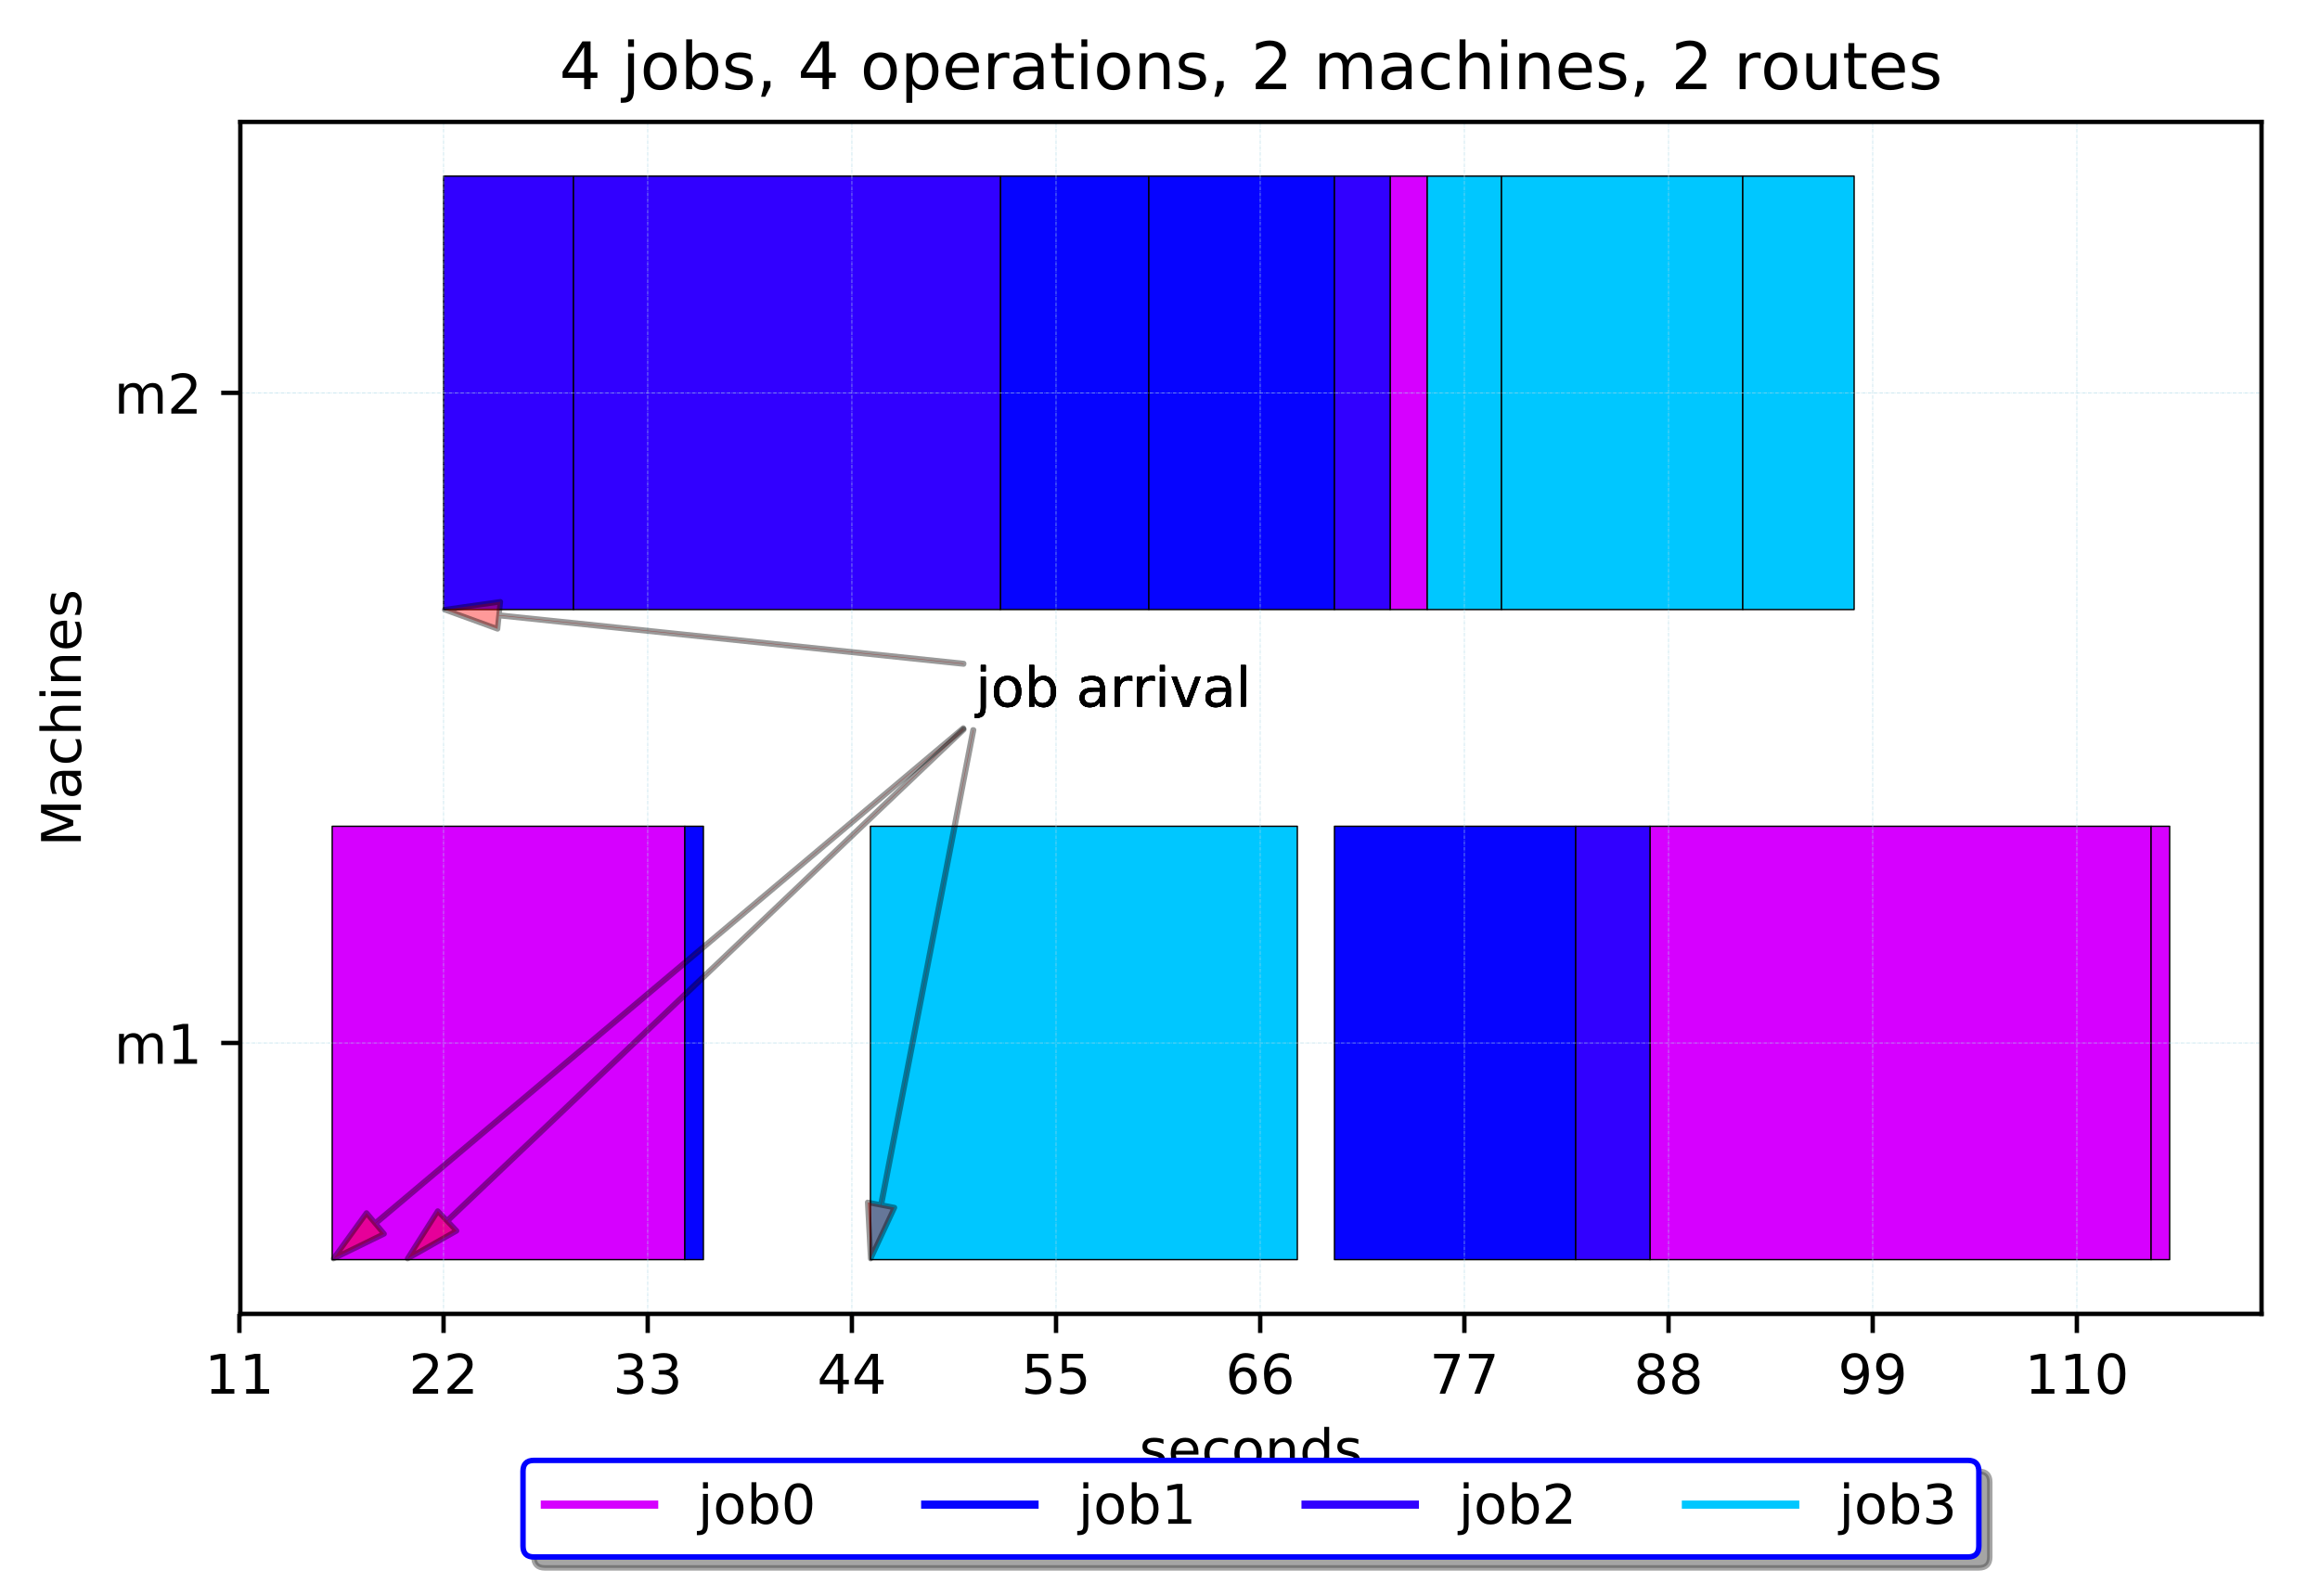 <?xml version="1.0" encoding="utf-8" standalone="no"?>
<!DOCTYPE svg PUBLIC "-//W3C//DTD SVG 1.1//EN"
  "http://www.w3.org/Graphics/SVG/1.1/DTD/svg11.dtd">
<!-- Created with matplotlib (https://matplotlib.org/) -->
<svg height="292.168pt" version="1.1" viewBox="0 0 424.581 292.168" width="424.581pt" xmlns="http://www.w3.org/2000/svg" xmlns:xlink="http://www.w3.org/1999/xlink">
 <defs>
  <style type="text/css">
*{stroke-linecap:butt;stroke-linejoin:round;}
  </style>
 </defs>
 <g id="figure_1">
  <g id="patch_1">
   <path d="M -0 292.168 
L 424.581 292.168 
L 424.581 0 
L -0 0 
z
" style="fill:#ffffff;"/>
  </g>
  <g id="axes_1">
   <g id="patch_2">
    <path d="M 43.981 240.474 
L 413.881 240.474 
L 413.881 22.318 
L 43.981 22.318 
z
" style="fill:#ffffff;"/>
   </g>
   <g id="BrokenBarHCollection_1">
    <path clip-path="url(#pa56147e0b0)" d="M 60.795 230.558 
L 60.795 151.228 
L 125.332 151.228 
L 125.332 230.558 
L 60.795 230.558 
z
" style="fill:#d600ff;stroke:#000000;stroke-width:0.25;"/>
    <path clip-path="url(#pa56147e0b0)" d="M 301.96 230.558 
L 301.96 151.228 
L 393.671 151.228 
L 393.671 230.558 
L 301.96 230.558 
z
" style="fill:#d600ff;stroke:#000000;stroke-width:0.25;"/>
    <path clip-path="url(#pa56147e0b0)" d="M 393.671 230.558 
L 393.671 151.228 
L 397.068 151.228 
L 397.068 230.558 
L 393.671 230.558 
z
" style="fill:#d600ff;stroke:#000000;stroke-width:0.25;"/>
    <path clip-path="url(#pa56147e0b0)" d="M 125.332 230.558 
L 125.332 151.228 
L 128.729 151.228 
L 128.729 230.558 
L 125.332 230.558 
z
" style="fill:#0604ff;stroke:#000000;stroke-width:0.25;"/>
    <path clip-path="url(#pa56147e0b0)" d="M 244.216 230.558 
L 244.216 151.228 
L 288.373 151.228 
L 288.373 230.558 
L 244.216 230.558 
z
" style="fill:#0604ff;stroke:#000000;stroke-width:0.25;"/>
    <path clip-path="url(#pa56147e0b0)" d="M 288.373 230.558 
L 288.373 151.228 
L 301.96 151.228 
L 301.96 230.558 
L 288.373 230.558 
z
" style="fill:#3100ff;stroke:#000000;stroke-width:0.25;"/>
    <path clip-path="url(#pa56147e0b0)" d="M 159.299 230.558 
L 159.299 151.228 
L 237.423 151.228 
L 237.423 230.558 
L 159.299 230.558 
z
" style="fill:#00c7ff;stroke:#000000;stroke-width:0.25;"/>
   </g>
   <g id="BrokenBarHCollection_2">
    <path clip-path="url(#pa56147e0b0)" d="M 254.406 111.564 
L 254.406 32.234 
L 261.2 32.234 
L 261.2 111.564 
L 254.406 111.564 
z
" style="fill:#d600ff;stroke:#000000;stroke-width:0.25;"/>
    <path clip-path="url(#pa56147e0b0)" d="M 183.076 111.564 
L 183.076 32.234 
L 210.249 32.234 
L 210.249 111.564 
L 183.076 111.564 
z
" style="fill:#0604ff;stroke:#000000;stroke-width:0.25;"/>
    <path clip-path="url(#pa56147e0b0)" d="M 210.249 111.564 
L 210.249 32.234 
L 244.216 32.234 
L 244.216 111.564 
L 210.249 111.564 
z
" style="fill:#0604ff;stroke:#000000;stroke-width:0.25;"/>
    <path clip-path="url(#pa56147e0b0)" d="M 81.175 111.564 
L 81.175 32.234 
L 104.952 32.234 
L 104.952 111.564 
L 81.175 111.564 
z
" style="fill:#3100ff;stroke:#000000;stroke-width:0.25;"/>
    <path clip-path="url(#pa56147e0b0)" d="M 104.952 111.564 
L 104.952 32.234 
L 183.076 32.234 
L 183.076 111.564 
L 104.952 111.564 
z
" style="fill:#3100ff;stroke:#000000;stroke-width:0.25;"/>
    <path clip-path="url(#pa56147e0b0)" d="M 244.216 111.564 
L 244.216 32.234 
L 254.406 32.234 
L 254.406 111.564 
L 244.216 111.564 
z
" style="fill:#3100ff;stroke:#000000;stroke-width:0.25;"/>
    <path clip-path="url(#pa56147e0b0)" d="M 261.2 111.564 
L 261.2 32.234 
L 274.787 32.234 
L 274.787 111.564 
L 261.2 111.564 
z
" style="fill:#00c7ff;stroke:#000000;stroke-width:0.25;"/>
    <path clip-path="url(#pa56147e0b0)" d="M 274.787 111.564 
L 274.787 32.234 
L 318.944 32.234 
L 318.944 111.564 
L 274.787 111.564 
z
" style="fill:#00c7ff;stroke:#000000;stroke-width:0.25;"/>
    <path clip-path="url(#pa56147e0b0)" d="M 318.944 111.564 
L 318.944 32.234 
L 339.324 32.234 
L 339.324 111.564 
L 318.944 111.564 
z
" style="fill:#00c7ff;stroke:#000000;stroke-width:0.25;"/>
   </g>
   <g id="matplotlib.axis_1">
    <g id="xtick_1">
     <g id="line2d_1">
      <path clip-path="url(#pa56147e0b0)" d="M 43.811 240.474 
L 43.811 22.318 
" style="fill:none;stroke:#add8e6;stroke-dasharray:0.64,0.16,0.1,0.16;stroke-dashoffset:0;stroke-width:0.1;"/>
     </g>
     <g id="line2d_2">
      <defs>
       <path d="M 0 0 
L 0 3.5 
" id="m30f158432a" style="stroke:#000000;stroke-width:0.8;"/>
      </defs>
      <g>
       <use style="stroke:#000000;stroke-width:0.8;" x="43.811" xlink:href="#m30f158432a" y="240.474"/>
      </g>
     </g>
     <g id="text_1">
      <!-- 11 -->
      <defs>
       <path d="M 12.406 8.297 
L 28.516 8.297 
L 28.516 63.922 
L 10.984 60.406 
L 10.984 69.391 
L 28.422 72.906 
L 38.281 72.906 
L 38.281 8.297 
L 54.391 8.297 
L 54.391 0 
L 12.406 0 
z
" id="DejaVuSans-49"/>
      </defs>
      <g transform="translate(37.449 255.073)scale(0.1 -0.1)">
       <use xlink:href="#DejaVuSans-49"/>
       <use x="63.623" xlink:href="#DejaVuSans-49"/>
      </g>
     </g>
    </g>
    <g id="xtick_2">
     <g id="line2d_3">
      <path clip-path="url(#pa56147e0b0)" d="M 81.175 240.474 
L 81.175 22.318 
" style="fill:none;stroke:#add8e6;stroke-dasharray:0.64,0.16,0.1,0.16;stroke-dashoffset:0;stroke-width:0.1;"/>
     </g>
     <g id="line2d_4">
      <g>
       <use style="stroke:#000000;stroke-width:0.8;" x="81.175" xlink:href="#m30f158432a" y="240.474"/>
      </g>
     </g>
     <g id="text_2">
      <!-- 22 -->
      <defs>
       <path d="M 19.188 8.297 
L 53.609 8.297 
L 53.609 0 
L 7.328 0 
L 7.328 8.297 
Q 12.938 14.109 22.625 23.891 
Q 32.328 33.688 34.812 36.531 
Q 39.547 41.844 41.422 45.531 
Q 43.312 49.219 43.312 52.781 
Q 43.312 58.594 39.234 62.25 
Q 35.156 65.922 28.609 65.922 
Q 23.969 65.922 18.812 64.312 
Q 13.672 62.703 7.812 59.422 
L 7.812 69.391 
Q 13.766 71.781 18.938 73 
Q 24.125 74.219 28.422 74.219 
Q 39.75 74.219 46.484 68.547 
Q 53.219 62.891 53.219 53.422 
Q 53.219 48.922 51.531 44.891 
Q 49.859 40.875 45.406 35.406 
Q 44.188 33.984 37.641 27.219 
Q 31.109 20.453 19.188 8.297 
z
" id="DejaVuSans-50"/>
      </defs>
      <g transform="translate(74.813 255.073)scale(0.1 -0.1)">
       <use xlink:href="#DejaVuSans-50"/>
       <use x="63.623" xlink:href="#DejaVuSans-50"/>
      </g>
     </g>
    </g>
    <g id="xtick_3">
     <g id="line2d_5">
      <path clip-path="url(#pa56147e0b0)" d="M 118.539 240.474 
L 118.539 22.318 
" style="fill:none;stroke:#add8e6;stroke-dasharray:0.64,0.16,0.1,0.16;stroke-dashoffset:0;stroke-width:0.1;"/>
     </g>
     <g id="line2d_6">
      <g>
       <use style="stroke:#000000;stroke-width:0.8;" x="118.539" xlink:href="#m30f158432a" y="240.474"/>
      </g>
     </g>
     <g id="text_3">
      <!-- 33 -->
      <defs>
       <path d="M 40.578 39.312 
Q 47.656 37.797 51.625 33 
Q 55.609 28.219 55.609 21.188 
Q 55.609 10.406 48.188 4.484 
Q 40.766 -1.422 27.094 -1.422 
Q 22.516 -1.422 17.656 -0.516 
Q 12.797 0.391 7.625 2.203 
L 7.625 11.719 
Q 11.719 9.328 16.594 8.109 
Q 21.484 6.891 26.812 6.891 
Q 36.078 6.891 40.938 10.547 
Q 45.797 14.203 45.797 21.188 
Q 45.797 27.641 41.281 31.266 
Q 36.766 34.906 28.719 34.906 
L 20.219 34.906 
L 20.219 43.016 
L 29.109 43.016 
Q 36.375 43.016 40.234 45.922 
Q 44.094 48.828 44.094 54.297 
Q 44.094 59.906 40.109 62.906 
Q 36.141 65.922 28.719 65.922 
Q 24.656 65.922 20.016 65.031 
Q 15.375 64.156 9.812 62.312 
L 9.812 71.094 
Q 15.438 72.656 20.344 73.438 
Q 25.25 74.219 29.594 74.219 
Q 40.828 74.219 47.359 69.109 
Q 53.906 64.016 53.906 55.328 
Q 53.906 49.266 50.438 45.094 
Q 46.969 40.922 40.578 39.312 
z
" id="DejaVuSans-51"/>
      </defs>
      <g transform="translate(112.176 255.073)scale(0.1 -0.1)">
       <use xlink:href="#DejaVuSans-51"/>
       <use x="63.623" xlink:href="#DejaVuSans-51"/>
      </g>
     </g>
    </g>
    <g id="xtick_4">
     <g id="line2d_7">
      <path clip-path="url(#pa56147e0b0)" d="M 155.902 240.474 
L 155.902 22.318 
" style="fill:none;stroke:#add8e6;stroke-dasharray:0.64,0.16,0.1,0.16;stroke-dashoffset:0;stroke-width:0.1;"/>
     </g>
     <g id="line2d_8">
      <g>
       <use style="stroke:#000000;stroke-width:0.8;" x="155.902" xlink:href="#m30f158432a" y="240.474"/>
      </g>
     </g>
     <g id="text_4">
      <!-- 44 -->
      <defs>
       <path d="M 37.797 64.312 
L 12.891 25.391 
L 37.797 25.391 
z
M 35.203 72.906 
L 47.609 72.906 
L 47.609 25.391 
L 58.016 25.391 
L 58.016 17.188 
L 47.609 17.188 
L 47.609 0 
L 37.797 0 
L 37.797 17.188 
L 4.891 17.188 
L 4.891 26.703 
z
" id="DejaVuSans-52"/>
      </defs>
      <g transform="translate(149.54 255.073)scale(0.1 -0.1)">
       <use xlink:href="#DejaVuSans-52"/>
       <use x="63.623" xlink:href="#DejaVuSans-52"/>
      </g>
     </g>
    </g>
    <g id="xtick_5">
     <g id="line2d_9">
      <path clip-path="url(#pa56147e0b0)" d="M 193.266 240.474 
L 193.266 22.318 
" style="fill:none;stroke:#add8e6;stroke-dasharray:0.64,0.16,0.1,0.16;stroke-dashoffset:0;stroke-width:0.1;"/>
     </g>
     <g id="line2d_10">
      <g>
       <use style="stroke:#000000;stroke-width:0.8;" x="193.266" xlink:href="#m30f158432a" y="240.474"/>
      </g>
     </g>
     <g id="text_5">
      <!-- 55 -->
      <defs>
       <path d="M 10.797 72.906 
L 49.516 72.906 
L 49.516 64.594 
L 19.828 64.594 
L 19.828 46.734 
Q 21.969 47.469 24.109 47.828 
Q 26.266 48.188 28.422 48.188 
Q 40.625 48.188 47.75 41.5 
Q 54.891 34.812 54.891 23.391 
Q 54.891 11.625 47.562 5.094 
Q 40.234 -1.422 26.906 -1.422 
Q 22.312 -1.422 17.547 -0.641 
Q 12.797 0.141 7.719 1.703 
L 7.719 11.625 
Q 12.109 9.234 16.797 8.062 
Q 21.484 6.891 26.703 6.891 
Q 35.156 6.891 40.078 11.328 
Q 45.016 15.766 45.016 23.391 
Q 45.016 31 40.078 35.438 
Q 35.156 39.891 26.703 39.891 
Q 22.75 39.891 18.812 39.016 
Q 14.891 38.141 10.797 36.281 
z
" id="DejaVuSans-53"/>
      </defs>
      <g transform="translate(186.903 255.073)scale(0.1 -0.1)">
       <use xlink:href="#DejaVuSans-53"/>
       <use x="63.623" xlink:href="#DejaVuSans-53"/>
      </g>
     </g>
    </g>
    <g id="xtick_6">
     <g id="line2d_11">
      <path clip-path="url(#pa56147e0b0)" d="M 230.63 240.474 
L 230.63 22.318 
" style="fill:none;stroke:#add8e6;stroke-dasharray:0.64,0.16,0.1,0.16;stroke-dashoffset:0;stroke-width:0.1;"/>
     </g>
     <g id="line2d_12">
      <g>
       <use style="stroke:#000000;stroke-width:0.8;" x="230.63" xlink:href="#m30f158432a" y="240.474"/>
      </g>
     </g>
     <g id="text_6">
      <!-- 66 -->
      <defs>
       <path d="M 33.016 40.375 
Q 26.375 40.375 22.484 35.828 
Q 18.609 31.297 18.609 23.391 
Q 18.609 15.531 22.484 10.953 
Q 26.375 6.391 33.016 6.391 
Q 39.656 6.391 43.531 10.953 
Q 47.406 15.531 47.406 23.391 
Q 47.406 31.297 43.531 35.828 
Q 39.656 40.375 33.016 40.375 
z
M 52.594 71.297 
L 52.594 62.312 
Q 48.875 64.062 45.094 64.984 
Q 41.312 65.922 37.594 65.922 
Q 27.828 65.922 22.672 59.328 
Q 17.531 52.734 16.797 39.406 
Q 19.672 43.656 24.016 45.922 
Q 28.375 48.188 33.594 48.188 
Q 44.578 48.188 50.953 41.516 
Q 57.328 34.859 57.328 23.391 
Q 57.328 12.156 50.688 5.359 
Q 44.047 -1.422 33.016 -1.422 
Q 20.359 -1.422 13.672 8.266 
Q 6.984 17.969 6.984 36.375 
Q 6.984 53.656 15.188 63.938 
Q 23.391 74.219 37.203 74.219 
Q 40.922 74.219 44.703 73.484 
Q 48.484 72.75 52.594 71.297 
z
" id="DejaVuSans-54"/>
      </defs>
      <g transform="translate(224.267 255.073)scale(0.1 -0.1)">
       <use xlink:href="#DejaVuSans-54"/>
       <use x="63.623" xlink:href="#DejaVuSans-54"/>
      </g>
     </g>
    </g>
    <g id="xtick_7">
     <g id="line2d_13">
      <path clip-path="url(#pa56147e0b0)" d="M 267.993 240.474 
L 267.993 22.318 
" style="fill:none;stroke:#add8e6;stroke-dasharray:0.64,0.16,0.1,0.16;stroke-dashoffset:0;stroke-width:0.1;"/>
     </g>
     <g id="line2d_14">
      <g>
       <use style="stroke:#000000;stroke-width:0.8;" x="267.993" xlink:href="#m30f158432a" y="240.474"/>
      </g>
     </g>
     <g id="text_7">
      <!-- 77 -->
      <defs>
       <path d="M 8.203 72.906 
L 55.078 72.906 
L 55.078 68.703 
L 28.609 0 
L 18.312 0 
L 43.219 64.594 
L 8.203 64.594 
z
" id="DejaVuSans-55"/>
      </defs>
      <g transform="translate(261.631 255.073)scale(0.1 -0.1)">
       <use xlink:href="#DejaVuSans-55"/>
       <use x="63.623" xlink:href="#DejaVuSans-55"/>
      </g>
     </g>
    </g>
    <g id="xtick_8">
     <g id="line2d_15">
      <path clip-path="url(#pa56147e0b0)" d="M 305.357 240.474 
L 305.357 22.318 
" style="fill:none;stroke:#add8e6;stroke-dasharray:0.64,0.16,0.1,0.16;stroke-dashoffset:0;stroke-width:0.1;"/>
     </g>
     <g id="line2d_16">
      <g>
       <use style="stroke:#000000;stroke-width:0.8;" x="305.357" xlink:href="#m30f158432a" y="240.474"/>
      </g>
     </g>
     <g id="text_8">
      <!-- 88 -->
      <defs>
       <path d="M 31.781 34.625 
Q 24.75 34.625 20.719 30.859 
Q 16.703 27.094 16.703 20.516 
Q 16.703 13.922 20.719 10.156 
Q 24.75 6.391 31.781 6.391 
Q 38.812 6.391 42.859 10.172 
Q 46.922 13.969 46.922 20.516 
Q 46.922 27.094 42.891 30.859 
Q 38.875 34.625 31.781 34.625 
z
M 21.922 38.812 
Q 15.578 40.375 12.031 44.719 
Q 8.5 49.078 8.5 55.328 
Q 8.5 64.062 14.719 69.141 
Q 20.953 74.219 31.781 74.219 
Q 42.672 74.219 48.875 69.141 
Q 55.078 64.062 55.078 55.328 
Q 55.078 49.078 51.531 44.719 
Q 48 40.375 41.703 38.812 
Q 48.828 37.156 52.797 32.312 
Q 56.781 27.484 56.781 20.516 
Q 56.781 9.906 50.312 4.234 
Q 43.844 -1.422 31.781 -1.422 
Q 19.734 -1.422 13.25 4.234 
Q 6.781 9.906 6.781 20.516 
Q 6.781 27.484 10.781 32.312 
Q 14.797 37.156 21.922 38.812 
z
M 18.312 54.391 
Q 18.312 48.734 21.844 45.562 
Q 25.391 42.391 31.781 42.391 
Q 38.141 42.391 41.719 45.562 
Q 45.312 48.734 45.312 54.391 
Q 45.312 60.062 41.719 63.234 
Q 38.141 66.406 31.781 66.406 
Q 25.391 66.406 21.844 63.234 
Q 18.312 60.062 18.312 54.391 
z
" id="DejaVuSans-56"/>
      </defs>
      <g transform="translate(298.994 255.073)scale(0.1 -0.1)">
       <use xlink:href="#DejaVuSans-56"/>
       <use x="63.623" xlink:href="#DejaVuSans-56"/>
      </g>
     </g>
    </g>
    <g id="xtick_9">
     <g id="line2d_17">
      <path clip-path="url(#pa56147e0b0)" d="M 342.721 240.474 
L 342.721 22.318 
" style="fill:none;stroke:#add8e6;stroke-dasharray:0.64,0.16,0.1,0.16;stroke-dashoffset:0;stroke-width:0.1;"/>
     </g>
     <g id="line2d_18">
      <g>
       <use style="stroke:#000000;stroke-width:0.8;" x="342.721" xlink:href="#m30f158432a" y="240.474"/>
      </g>
     </g>
     <g id="text_9">
      <!-- 99 -->
      <defs>
       <path d="M 10.984 1.516 
L 10.984 10.5 
Q 14.703 8.734 18.5 7.812 
Q 22.312 6.891 25.984 6.891 
Q 35.75 6.891 40.891 13.453 
Q 46.047 20.016 46.781 33.406 
Q 43.953 29.203 39.594 26.953 
Q 35.25 24.703 29.984 24.703 
Q 19.047 24.703 12.672 31.312 
Q 6.297 37.938 6.297 49.422 
Q 6.297 60.641 12.938 67.422 
Q 19.578 74.219 30.609 74.219 
Q 43.266 74.219 49.922 64.516 
Q 56.594 54.828 56.594 36.375 
Q 56.594 19.141 48.406 8.859 
Q 40.234 -1.422 26.422 -1.422 
Q 22.703 -1.422 18.891 -0.688 
Q 15.094 0.047 10.984 1.516 
z
M 30.609 32.422 
Q 37.25 32.422 41.125 36.953 
Q 45.016 41.5 45.016 49.422 
Q 45.016 57.281 41.125 61.844 
Q 37.25 66.406 30.609 66.406 
Q 23.969 66.406 20.094 61.844 
Q 16.219 57.281 16.219 49.422 
Q 16.219 41.5 20.094 36.953 
Q 23.969 32.422 30.609 32.422 
z
" id="DejaVuSans-57"/>
      </defs>
      <g transform="translate(336.358 255.073)scale(0.1 -0.1)">
       <use xlink:href="#DejaVuSans-57"/>
       <use x="63.623" xlink:href="#DejaVuSans-57"/>
      </g>
     </g>
    </g>
    <g id="xtick_10">
     <g id="line2d_19">
      <path clip-path="url(#pa56147e0b0)" d="M 380.084 240.474 
L 380.084 22.318 
" style="fill:none;stroke:#add8e6;stroke-dasharray:0.64,0.16,0.1,0.16;stroke-dashoffset:0;stroke-width:0.1;"/>
     </g>
     <g id="line2d_20">
      <g>
       <use style="stroke:#000000;stroke-width:0.8;" x="380.084" xlink:href="#m30f158432a" y="240.474"/>
      </g>
     </g>
     <g id="text_10">
      <!-- 110 -->
      <defs>
       <path d="M 31.781 66.406 
Q 24.172 66.406 20.328 58.906 
Q 16.5 51.422 16.5 36.375 
Q 16.5 21.391 20.328 13.891 
Q 24.172 6.391 31.781 6.391 
Q 39.453 6.391 43.281 13.891 
Q 47.125 21.391 47.125 36.375 
Q 47.125 51.422 43.281 58.906 
Q 39.453 66.406 31.781 66.406 
z
M 31.781 74.219 
Q 44.047 74.219 50.516 64.516 
Q 56.984 54.828 56.984 36.375 
Q 56.984 17.969 50.516 8.266 
Q 44.047 -1.422 31.781 -1.422 
Q 19.531 -1.422 13.062 8.266 
Q 6.594 17.969 6.594 36.375 
Q 6.594 54.828 13.062 64.516 
Q 19.531 74.219 31.781 74.219 
z
" id="DejaVuSans-48"/>
      </defs>
      <g transform="translate(370.54 255.073)scale(0.1 -0.1)">
       <use xlink:href="#DejaVuSans-49"/>
       <use x="63.623" xlink:href="#DejaVuSans-49"/>
       <use x="127.246" xlink:href="#DejaVuSans-48"/>
      </g>
     </g>
    </g>
    <g id="text_11">
     <!-- seconds -->
     <defs>
      <path d="M 44.281 53.078 
L 44.281 44.578 
Q 40.484 46.531 36.375 47.5 
Q 32.281 48.484 27.875 48.484 
Q 21.188 48.484 17.844 46.438 
Q 14.5 44.391 14.5 40.281 
Q 14.5 37.156 16.891 35.375 
Q 19.281 33.594 26.516 31.984 
L 29.594 31.297 
Q 39.156 29.25 43.188 25.516 
Q 47.219 21.781 47.219 15.094 
Q 47.219 7.469 41.188 3.016 
Q 35.156 -1.422 24.609 -1.422 
Q 20.219 -1.422 15.453 -0.562 
Q 10.688 0.297 5.422 2 
L 5.422 11.281 
Q 10.406 8.688 15.234 7.391 
Q 20.062 6.109 24.812 6.109 
Q 31.156 6.109 34.562 8.281 
Q 37.984 10.453 37.984 14.406 
Q 37.984 18.062 35.516 20.016 
Q 33.062 21.969 24.703 23.781 
L 21.578 24.516 
Q 13.234 26.266 9.516 29.906 
Q 5.812 33.547 5.812 39.891 
Q 5.812 47.609 11.281 51.797 
Q 16.75 56 26.812 56 
Q 31.781 56 36.172 55.266 
Q 40.578 54.547 44.281 53.078 
z
" id="DejaVuSans-115"/>
      <path d="M 56.203 29.594 
L 56.203 25.203 
L 14.891 25.203 
Q 15.484 15.922 20.484 11.062 
Q 25.484 6.203 34.422 6.203 
Q 39.594 6.203 44.453 7.469 
Q 49.312 8.734 54.109 11.281 
L 54.109 2.781 
Q 49.266 0.734 44.188 -0.344 
Q 39.109 -1.422 33.891 -1.422 
Q 20.797 -1.422 13.156 6.188 
Q 5.516 13.812 5.516 26.812 
Q 5.516 40.234 12.766 48.109 
Q 20.016 56 32.328 56 
Q 43.359 56 49.781 48.891 
Q 56.203 41.797 56.203 29.594 
z
M 47.219 32.234 
Q 47.125 39.594 43.094 43.984 
Q 39.062 48.391 32.422 48.391 
Q 24.906 48.391 20.391 44.141 
Q 15.875 39.891 15.188 32.172 
z
" id="DejaVuSans-101"/>
      <path d="M 48.781 52.594 
L 48.781 44.188 
Q 44.969 46.297 41.141 47.344 
Q 37.312 48.391 33.406 48.391 
Q 24.656 48.391 19.812 42.844 
Q 14.984 37.312 14.984 27.297 
Q 14.984 17.281 19.812 11.734 
Q 24.656 6.203 33.406 6.203 
Q 37.312 6.203 41.141 7.25 
Q 44.969 8.297 48.781 10.406 
L 48.781 2.094 
Q 45.016 0.344 40.984 -0.531 
Q 36.969 -1.422 32.422 -1.422 
Q 20.062 -1.422 12.781 6.344 
Q 5.516 14.109 5.516 27.297 
Q 5.516 40.672 12.859 48.328 
Q 20.219 56 33.016 56 
Q 37.156 56 41.109 55.141 
Q 45.062 54.297 48.781 52.594 
z
" id="DejaVuSans-99"/>
      <path d="M 30.609 48.391 
Q 23.391 48.391 19.188 42.75 
Q 14.984 37.109 14.984 27.297 
Q 14.984 17.484 19.156 11.844 
Q 23.344 6.203 30.609 6.203 
Q 37.797 6.203 41.984 11.859 
Q 46.188 17.531 46.188 27.297 
Q 46.188 37.016 41.984 42.703 
Q 37.797 48.391 30.609 48.391 
z
M 30.609 56 
Q 42.328 56 49.016 48.375 
Q 55.719 40.766 55.719 27.297 
Q 55.719 13.875 49.016 6.219 
Q 42.328 -1.422 30.609 -1.422 
Q 18.844 -1.422 12.172 6.219 
Q 5.516 13.875 5.516 27.297 
Q 5.516 40.766 12.172 48.375 
Q 18.844 56 30.609 56 
z
" id="DejaVuSans-111"/>
      <path d="M 54.891 33.016 
L 54.891 0 
L 45.906 0 
L 45.906 32.719 
Q 45.906 40.484 42.875 44.328 
Q 39.844 48.188 33.797 48.188 
Q 26.516 48.188 22.312 43.547 
Q 18.109 38.922 18.109 30.906 
L 18.109 0 
L 9.078 0 
L 9.078 54.688 
L 18.109 54.688 
L 18.109 46.188 
Q 21.344 51.125 25.703 53.562 
Q 30.078 56 35.797 56 
Q 45.219 56 50.047 50.172 
Q 54.891 44.344 54.891 33.016 
z
" id="DejaVuSans-110"/>
      <path d="M 45.406 46.391 
L 45.406 75.984 
L 54.391 75.984 
L 54.391 0 
L 45.406 0 
L 45.406 8.203 
Q 42.578 3.328 38.25 0.953 
Q 33.938 -1.422 27.875 -1.422 
Q 17.969 -1.422 11.734 6.484 
Q 5.516 14.406 5.516 27.297 
Q 5.516 40.188 11.734 48.094 
Q 17.969 56 27.875 56 
Q 33.938 56 38.25 53.625 
Q 42.578 51.266 45.406 46.391 
z
M 14.797 27.297 
Q 14.797 17.391 18.875 11.75 
Q 22.953 6.109 30.078 6.109 
Q 37.203 6.109 41.297 11.75 
Q 45.406 17.391 45.406 27.297 
Q 45.406 37.203 41.297 42.844 
Q 37.203 48.484 30.078 48.484 
Q 22.953 48.484 18.875 42.844 
Q 14.797 37.203 14.797 27.297 
z
" id="DejaVuSans-100"/>
     </defs>
     <g transform="translate(208.494 268.751)scale(0.1 -0.1)">
      <use xlink:href="#DejaVuSans-115"/>
      <use x="52.1" xlink:href="#DejaVuSans-101"/>
      <use x="113.623" xlink:href="#DejaVuSans-99"/>
      <use x="168.604" xlink:href="#DejaVuSans-111"/>
      <use x="229.785" xlink:href="#DejaVuSans-110"/>
      <use x="293.164" xlink:href="#DejaVuSans-100"/>
      <use x="356.641" xlink:href="#DejaVuSans-115"/>
     </g>
    </g>
   </g>
   <g id="matplotlib.axis_2">
    <g id="ytick_1">
     <g id="line2d_21">
      <path clip-path="url(#pa56147e0b0)" d="M 43.981 190.893 
L 413.881 190.893 
" style="fill:none;stroke:#add8e6;stroke-dasharray:0.64,0.16,0.1,0.16;stroke-dashoffset:0;stroke-width:0.1;"/>
     </g>
     <g id="line2d_22">
      <defs>
       <path d="M 0 0 
L -3.5 0 
" id="ma45cb3db04" style="stroke:#000000;stroke-width:0.8;"/>
      </defs>
      <g>
       <use style="stroke:#000000;stroke-width:0.8;" x="43.981" xlink:href="#ma45cb3db04" y="190.893"/>
      </g>
     </g>
     <g id="text_12">
      <!-- m1 -->
      <defs>
       <path d="M 52 44.188 
Q 55.375 50.25 60.062 53.125 
Q 64.75 56 71.094 56 
Q 79.641 56 84.281 50.016 
Q 88.922 44.047 88.922 33.016 
L 88.922 0 
L 79.891 0 
L 79.891 32.719 
Q 79.891 40.578 77.094 44.375 
Q 74.312 48.188 68.609 48.188 
Q 61.625 48.188 57.562 43.547 
Q 53.516 38.922 53.516 30.906 
L 53.516 0 
L 44.484 0 
L 44.484 32.719 
Q 44.484 40.625 41.703 44.406 
Q 38.922 48.188 33.109 48.188 
Q 26.219 48.188 22.156 43.531 
Q 18.109 38.875 18.109 30.906 
L 18.109 0 
L 9.078 0 
L 9.078 54.688 
L 18.109 54.688 
L 18.109 46.188 
Q 21.188 51.219 25.484 53.609 
Q 29.781 56 35.688 56 
Q 41.656 56 45.828 52.969 
Q 50 49.953 52 44.188 
z
" id="DejaVuSans-109"/>
      </defs>
      <g transform="translate(20.878 194.692)scale(0.1 -0.1)">
       <use xlink:href="#DejaVuSans-109"/>
       <use x="97.412" xlink:href="#DejaVuSans-49"/>
      </g>
     </g>
    </g>
    <g id="ytick_2">
     <g id="line2d_23">
      <path clip-path="url(#pa56147e0b0)" d="M 43.981 71.899 
L 413.881 71.899 
" style="fill:none;stroke:#add8e6;stroke-dasharray:0.64,0.16,0.1,0.16;stroke-dashoffset:0;stroke-width:0.1;"/>
     </g>
     <g id="line2d_24">
      <g>
       <use style="stroke:#000000;stroke-width:0.8;" x="43.981" xlink:href="#ma45cb3db04" y="71.899"/>
      </g>
     </g>
     <g id="text_13">
      <!-- m2 -->
      <g transform="translate(20.878 75.698)scale(0.1 -0.1)">
       <use xlink:href="#DejaVuSans-109"/>
       <use x="97.412" xlink:href="#DejaVuSans-50"/>
      </g>
     </g>
    </g>
    <g id="text_14">
     <!-- Machines -->
     <defs>
      <path d="M 9.812 72.906 
L 24.516 72.906 
L 43.109 23.297 
L 61.812 72.906 
L 76.516 72.906 
L 76.516 0 
L 66.891 0 
L 66.891 64.016 
L 48.094 14.016 
L 38.188 14.016 
L 19.391 64.016 
L 19.391 0 
L 9.812 0 
z
" id="DejaVuSans-77"/>
      <path d="M 34.281 27.484 
Q 23.391 27.484 19.188 25 
Q 14.984 22.516 14.984 16.5 
Q 14.984 11.719 18.141 8.906 
Q 21.297 6.109 26.703 6.109 
Q 34.188 6.109 38.703 11.406 
Q 43.219 16.703 43.219 25.484 
L 43.219 27.484 
z
M 52.203 31.203 
L 52.203 0 
L 43.219 0 
L 43.219 8.297 
Q 40.141 3.328 35.547 0.953 
Q 30.953 -1.422 24.312 -1.422 
Q 15.922 -1.422 10.953 3.297 
Q 6 8.016 6 15.922 
Q 6 25.141 12.172 29.828 
Q 18.359 34.516 30.609 34.516 
L 43.219 34.516 
L 43.219 35.406 
Q 43.219 41.609 39.141 45 
Q 35.062 48.391 27.688 48.391 
Q 23 48.391 18.547 47.266 
Q 14.109 46.141 10.016 43.891 
L 10.016 52.203 
Q 14.938 54.109 19.578 55.047 
Q 24.219 56 28.609 56 
Q 40.484 56 46.344 49.844 
Q 52.203 43.703 52.203 31.203 
z
" id="DejaVuSans-97"/>
      <path d="M 54.891 33.016 
L 54.891 0 
L 45.906 0 
L 45.906 32.719 
Q 45.906 40.484 42.875 44.328 
Q 39.844 48.188 33.797 48.188 
Q 26.516 48.188 22.312 43.547 
Q 18.109 38.922 18.109 30.906 
L 18.109 0 
L 9.078 0 
L 9.078 75.984 
L 18.109 75.984 
L 18.109 46.188 
Q 21.344 51.125 25.703 53.562 
Q 30.078 56 35.797 56 
Q 45.219 56 50.047 50.172 
Q 54.891 44.344 54.891 33.016 
z
" id="DejaVuSans-104"/>
      <path d="M 9.422 54.688 
L 18.406 54.688 
L 18.406 0 
L 9.422 0 
z
M 9.422 75.984 
L 18.406 75.984 
L 18.406 64.594 
L 9.422 64.594 
z
" id="DejaVuSans-105"/>
     </defs>
     <g transform="translate(14.798 154.931)rotate(-90)scale(0.1 -0.1)">
      <use xlink:href="#DejaVuSans-77"/>
      <use x="86.279" xlink:href="#DejaVuSans-97"/>
      <use x="147.559" xlink:href="#DejaVuSans-99"/>
      <use x="202.539" xlink:href="#DejaVuSans-104"/>
      <use x="265.918" xlink:href="#DejaVuSans-105"/>
      <use x="293.701" xlink:href="#DejaVuSans-110"/>
      <use x="357.08" xlink:href="#DejaVuSans-101"/>
      <use x="418.604" xlink:href="#DejaVuSans-115"/>
     </g>
    </g>
   </g>
   <g id="patch_3">
    <path d="M 43.981 240.474 
L 43.981 22.318 
" style="fill:none;stroke:#000000;stroke-linecap:square;stroke-linejoin:miter;stroke-width:0.8;"/>
   </g>
   <g id="patch_4">
    <path d="M 413.881 240.474 
L 413.881 22.318 
" style="fill:none;stroke:#000000;stroke-linecap:square;stroke-linejoin:miter;stroke-width:0.8;"/>
   </g>
   <g id="patch_5">
    <path d="M 43.981 240.474 
L 413.881 240.474 
" style="fill:none;stroke:#000000;stroke-linecap:square;stroke-linejoin:miter;stroke-width:0.8;"/>
   </g>
   <g id="patch_6">
    <path d="M 43.981 22.318 
L 413.881 22.318 
" style="fill:none;stroke:#000000;stroke-linecap:square;stroke-linejoin:miter;stroke-width:0.8;"/>
   </g>
   <g id="patch_7">
    <path d="M 176.35 133.319 
Q 122.533 178.636 68.716 223.954 
L 70.294 225.828 
Q 65.662 228.093 61.031 230.359 
Q 64.052 226.181 67.073 222.003 
L 68.651 223.877 
Q 122.468 178.56 176.286 133.243 
L 176.35 133.319 
z
" style="fill:#ff0000;opacity:0.4;stroke:#000000;stroke-linecap:round;"/>
   </g>
   <g id="text_15">
    <!-- job arrival -->
    <defs>
     <path d="M 9.422 54.688 
L 18.406 54.688 
L 18.406 -0.984 
Q 18.406 -11.422 14.422 -16.109 
Q 10.453 -20.797 1.609 -20.797 
L -1.812 -20.797 
L -1.812 -13.188 
L 0.594 -13.188 
Q 5.719 -13.188 7.562 -10.812 
Q 9.422 -8.453 9.422 -0.984 
z
M 9.422 75.984 
L 18.406 75.984 
L 18.406 64.594 
L 9.422 64.594 
z
" id="DejaVuSans-106"/>
     <path d="M 48.688 27.297 
Q 48.688 37.203 44.609 42.844 
Q 40.531 48.484 33.406 48.484 
Q 26.266 48.484 22.188 42.844 
Q 18.109 37.203 18.109 27.297 
Q 18.109 17.391 22.188 11.75 
Q 26.266 6.109 33.406 6.109 
Q 40.531 6.109 44.609 11.75 
Q 48.688 17.391 48.688 27.297 
z
M 18.109 46.391 
Q 20.953 51.266 25.266 53.625 
Q 29.594 56 35.594 56 
Q 45.562 56 51.781 48.094 
Q 58.016 40.188 58.016 27.297 
Q 58.016 14.406 51.781 6.484 
Q 45.562 -1.422 35.594 -1.422 
Q 29.594 -1.422 25.266 0.953 
Q 20.953 3.328 18.109 8.203 
L 18.109 0 
L 9.078 0 
L 9.078 75.984 
L 18.109 75.984 
z
" id="DejaVuSans-98"/>
     <path id="DejaVuSans-32"/>
     <path d="M 41.109 46.297 
Q 39.594 47.172 37.812 47.578 
Q 36.031 48 33.891 48 
Q 26.266 48 22.188 43.047 
Q 18.109 38.094 18.109 28.812 
L 18.109 0 
L 9.078 0 
L 9.078 54.688 
L 18.109 54.688 
L 18.109 46.188 
Q 20.953 51.172 25.484 53.578 
Q 30.031 56 36.531 56 
Q 37.453 56 38.578 55.875 
Q 39.703 55.766 41.062 55.516 
z
" id="DejaVuSans-114"/>
     <path d="M 2.984 54.688 
L 12.5 54.688 
L 29.594 8.797 
L 46.688 54.688 
L 56.203 54.688 
L 35.688 0 
L 23.484 0 
z
" id="DejaVuSans-118"/>
     <path d="M 9.422 75.984 
L 18.406 75.984 
L 18.406 0 
L 9.422 0 
z
" id="DejaVuSans-108"/>
    </defs>
    <g transform="translate(178.556 129.316)scale(0.1 -0.1)">
     <use xlink:href="#DejaVuSans-106"/>
     <use x="27.783" xlink:href="#DejaVuSans-111"/>
     <use x="88.965" xlink:href="#DejaVuSans-98"/>
     <use x="152.441" xlink:href="#DejaVuSans-32"/>
     <use x="184.229" xlink:href="#DejaVuSans-97"/>
     <use x="245.508" xlink:href="#DejaVuSans-114"/>
     <use x="286.605" xlink:href="#DejaVuSans-114"/>
     <use x="327.719" xlink:href="#DejaVuSans-105"/>
     <use x="355.502" xlink:href="#DejaVuSans-118"/>
     <use x="414.682" xlink:href="#DejaVuSans-97"/>
     <use x="475.961" xlink:href="#DejaVuSans-108"/>
    </g>
   </g>
   <g id="patch_8">
    <path d="M 176.382 133.535 
Q 129.126 178.517 81.87 223.499 
L 83.559 225.274 
Q 79.074 227.817 74.59 230.359 
Q 77.351 226.006 80.111 221.652 
L 81.801 223.427 
Q 129.057 178.445 176.313 133.462 
L 176.382 133.535 
z
" style="fill:#ff0000;opacity:0.4;stroke:#000000;stroke-linecap:round;"/>
   </g>
   <g id="text_16">
    <!-- job arrival -->
    <g transform="translate(178.556 129.316)scale(0.1 -0.1)">
     <use xlink:href="#DejaVuSans-106"/>
     <use x="27.783" xlink:href="#DejaVuSans-111"/>
     <use x="88.965" xlink:href="#DejaVuSans-98"/>
     <use x="152.441" xlink:href="#DejaVuSans-32"/>
     <use x="184.229" xlink:href="#DejaVuSans-97"/>
     <use x="245.508" xlink:href="#DejaVuSans-114"/>
     <use x="286.605" xlink:href="#DejaVuSans-114"/>
     <use x="327.719" xlink:href="#DejaVuSans-105"/>
     <use x="355.502" xlink:href="#DejaVuSans-118"/>
     <use x="414.682" xlink:href="#DejaVuSans-97"/>
     <use x="475.961" xlink:href="#DejaVuSans-108"/>
    </g>
   </g>
   <g id="patch_9">
    <path d="M 176.356 121.539 
Q 133.833 117.105 91.311 112.671 
L 91.057 115.108 
Q 86.213 113.346 81.37 111.584 
Q 86.472 110.859 91.575 110.135 
L 91.321 112.571 
Q 133.844 117.005 176.366 121.439 
L 176.356 121.539 
z
" style="fill:#ff0000;opacity:0.4;stroke:#000000;stroke-linecap:round;"/>
   </g>
   <g id="text_17">
    <!-- job arrival -->
    <g transform="translate(178.556 129.316)scale(0.1 -0.1)">
     <use xlink:href="#DejaVuSans-106"/>
     <use x="27.783" xlink:href="#DejaVuSans-111"/>
     <use x="88.965" xlink:href="#DejaVuSans-98"/>
     <use x="152.441" xlink:href="#DejaVuSans-32"/>
     <use x="184.229" xlink:href="#DejaVuSans-97"/>
     <use x="245.508" xlink:href="#DejaVuSans-114"/>
     <use x="286.605" xlink:href="#DejaVuSans-114"/>
     <use x="327.719" xlink:href="#DejaVuSans-105"/>
     <use x="355.502" xlink:href="#DejaVuSans-118"/>
     <use x="414.682" xlink:href="#DejaVuSans-97"/>
     <use x="475.961" xlink:href="#DejaVuSans-108"/>
    </g>
   </g>
   <g id="patch_10">
    <path d="M 178.178 133.605 
Q 169.736 177.078 161.293 220.55 
L 163.698 221.017 
Q 161.518 225.689 159.338 230.36 
Q 159.064 225.212 158.79 220.064 
L 161.195 220.531 
Q 169.638 177.058 178.08 133.586 
L 178.178 133.605 
z
" style="fill:#ff0000;opacity:0.4;stroke:#000000;stroke-linecap:round;"/>
   </g>
   <g id="text_18">
    <!-- job arrival -->
    <g transform="translate(178.556 129.316)scale(0.1 -0.1)">
     <use xlink:href="#DejaVuSans-106"/>
     <use x="27.783" xlink:href="#DejaVuSans-111"/>
     <use x="88.965" xlink:href="#DejaVuSans-98"/>
     <use x="152.441" xlink:href="#DejaVuSans-32"/>
     <use x="184.229" xlink:href="#DejaVuSans-97"/>
     <use x="245.508" xlink:href="#DejaVuSans-114"/>
     <use x="286.605" xlink:href="#DejaVuSans-114"/>
     <use x="327.719" xlink:href="#DejaVuSans-105"/>
     <use x="355.502" xlink:href="#DejaVuSans-118"/>
     <use x="414.682" xlink:href="#DejaVuSans-97"/>
     <use x="475.961" xlink:href="#DejaVuSans-108"/>
    </g>
   </g>
   <g id="text_19">
    <!-- 4 jobs, 4 operations, 2 machines, 2 routes -->
    <defs>
     <path d="M 11.719 12.406 
L 22.016 12.406 
L 22.016 4 
L 14.016 -11.625 
L 7.719 -11.625 
L 11.719 4 
z
" id="DejaVuSans-44"/>
     <path d="M 18.109 8.203 
L 18.109 -20.797 
L 9.078 -20.797 
L 9.078 54.688 
L 18.109 54.688 
L 18.109 46.391 
Q 20.953 51.266 25.266 53.625 
Q 29.594 56 35.594 56 
Q 45.562 56 51.781 48.094 
Q 58.016 40.188 58.016 27.297 
Q 58.016 14.406 51.781 6.484 
Q 45.562 -1.422 35.594 -1.422 
Q 29.594 -1.422 25.266 0.953 
Q 20.953 3.328 18.109 8.203 
z
M 48.688 27.297 
Q 48.688 37.203 44.609 42.844 
Q 40.531 48.484 33.406 48.484 
Q 26.266 48.484 22.188 42.844 
Q 18.109 37.203 18.109 27.297 
Q 18.109 17.391 22.188 11.75 
Q 26.266 6.109 33.406 6.109 
Q 40.531 6.109 44.609 11.75 
Q 48.688 17.391 48.688 27.297 
z
" id="DejaVuSans-112"/>
     <path d="M 18.312 70.219 
L 18.312 54.688 
L 36.812 54.688 
L 36.812 47.703 
L 18.312 47.703 
L 18.312 18.016 
Q 18.312 11.328 20.141 9.422 
Q 21.969 7.516 27.594 7.516 
L 36.812 7.516 
L 36.812 0 
L 27.594 0 
Q 17.188 0 13.234 3.875 
Q 9.281 7.766 9.281 18.016 
L 9.281 47.703 
L 2.688 47.703 
L 2.688 54.688 
L 9.281 54.688 
L 9.281 70.219 
z
" id="DejaVuSans-116"/>
     <path d="M 8.5 21.578 
L 8.5 54.688 
L 17.484 54.688 
L 17.484 21.922 
Q 17.484 14.156 20.5 10.266 
Q 23.531 6.391 29.594 6.391 
Q 36.859 6.391 41.078 11.031 
Q 45.312 15.672 45.312 23.688 
L 45.312 54.688 
L 54.297 54.688 
L 54.297 0 
L 45.312 0 
L 45.312 8.406 
Q 42.047 3.422 37.719 1 
Q 33.406 -1.422 27.688 -1.422 
Q 18.266 -1.422 13.375 4.438 
Q 8.5 10.297 8.5 21.578 
z
M 31.109 56 
z
" id="DejaVuSans-117"/>
    </defs>
    <g transform="translate(102.368 16.318)scale(0.12 -0.12)">
     <use xlink:href="#DejaVuSans-52"/>
     <use x="63.623" xlink:href="#DejaVuSans-32"/>
     <use x="95.41" xlink:href="#DejaVuSans-106"/>
     <use x="123.193" xlink:href="#DejaVuSans-111"/>
     <use x="184.375" xlink:href="#DejaVuSans-98"/>
     <use x="247.852" xlink:href="#DejaVuSans-115"/>
     <use x="299.951" xlink:href="#DejaVuSans-44"/>
     <use x="331.738" xlink:href="#DejaVuSans-32"/>
     <use x="363.525" xlink:href="#DejaVuSans-52"/>
     <use x="427.148" xlink:href="#DejaVuSans-32"/>
     <use x="458.936" xlink:href="#DejaVuSans-111"/>
     <use x="520.117" xlink:href="#DejaVuSans-112"/>
     <use x="583.594" xlink:href="#DejaVuSans-101"/>
     <use x="645.117" xlink:href="#DejaVuSans-114"/>
     <use x="686.23" xlink:href="#DejaVuSans-97"/>
     <use x="747.51" xlink:href="#DejaVuSans-116"/>
     <use x="786.719" xlink:href="#DejaVuSans-105"/>
     <use x="814.502" xlink:href="#DejaVuSans-111"/>
     <use x="875.684" xlink:href="#DejaVuSans-110"/>
     <use x="939.062" xlink:href="#DejaVuSans-115"/>
     <use x="991.162" xlink:href="#DejaVuSans-44"/>
     <use x="1022.949" xlink:href="#DejaVuSans-32"/>
     <use x="1054.736" xlink:href="#DejaVuSans-50"/>
     <use x="1118.359" xlink:href="#DejaVuSans-32"/>
     <use x="1150.146" xlink:href="#DejaVuSans-109"/>
     <use x="1247.559" xlink:href="#DejaVuSans-97"/>
     <use x="1308.838" xlink:href="#DejaVuSans-99"/>
     <use x="1363.818" xlink:href="#DejaVuSans-104"/>
     <use x="1427.197" xlink:href="#DejaVuSans-105"/>
     <use x="1454.98" xlink:href="#DejaVuSans-110"/>
     <use x="1518.359" xlink:href="#DejaVuSans-101"/>
     <use x="1579.883" xlink:href="#DejaVuSans-115"/>
     <use x="1631.982" xlink:href="#DejaVuSans-44"/>
     <use x="1663.77" xlink:href="#DejaVuSans-32"/>
     <use x="1695.557" xlink:href="#DejaVuSans-50"/>
     <use x="1759.18" xlink:href="#DejaVuSans-32"/>
     <use x="1790.967" xlink:href="#DejaVuSans-114"/>
     <use x="1832.049" xlink:href="#DejaVuSans-111"/>
     <use x="1893.23" xlink:href="#DejaVuSans-117"/>
     <use x="1956.609" xlink:href="#DejaVuSans-116"/>
     <use x="1995.818" xlink:href="#DejaVuSans-101"/>
     <use x="2057.342" xlink:href="#DejaVuSans-115"/>
    </g>
   </g>
   <g id="legend_1">
    <g id="patch_11">
     <path d="M 99.716 286.968 
L 362.147 286.968 
Q 364.147 286.968 364.147 284.968 
L 364.147 271.29 
Q 364.147 269.29 362.147 269.29 
L 99.716 269.29 
Q 97.716 269.29 97.716 271.29 
L 97.716 284.968 
Q 97.716 286.968 99.716 286.968 
z
" style="fill:#4c4c4c;opacity:0.5;stroke:#4c4c4c;stroke-linejoin:miter;"/>
    </g>
    <g id="patch_12">
     <path d="M 97.716 284.968 
L 360.147 284.968 
Q 362.147 284.968 362.147 282.968 
L 362.147 269.29 
Q 362.147 267.29 360.147 267.29 
L 97.716 267.29 
Q 95.716 267.29 95.716 269.29 
L 95.716 282.968 
Q 95.716 284.968 97.716 284.968 
z
" style="fill:#ffffff;stroke:#0000ff;stroke-linejoin:miter;"/>
    </g>
    <g id="line2d_25">
     <path d="M 99.716 275.388 
L 119.716 275.388 
" style="fill:none;stroke:#d600ff;stroke-linecap:square;stroke-width:1.5;"/>
    </g>
    <g id="line2d_26"/>
    <g id="text_20">
     <!-- job0 -->
     <g transform="translate(127.716 278.888)scale(0.1 -0.1)">
      <use xlink:href="#DejaVuSans-106"/>
      <use x="27.783" xlink:href="#DejaVuSans-111"/>
      <use x="88.965" xlink:href="#DejaVuSans-98"/>
      <use x="152.441" xlink:href="#DejaVuSans-48"/>
     </g>
    </g>
    <g id="line2d_27">
     <path d="M 169.323 275.388 
L 189.323 275.388 
" style="fill:none;stroke:#0604ff;stroke-linecap:square;stroke-width:1.5;"/>
    </g>
    <g id="line2d_28"/>
    <g id="text_21">
     <!-- job1 -->
     <g transform="translate(197.323 278.888)scale(0.1 -0.1)">
      <use xlink:href="#DejaVuSans-106"/>
      <use x="27.783" xlink:href="#DejaVuSans-111"/>
      <use x="88.965" xlink:href="#DejaVuSans-98"/>
      <use x="152.441" xlink:href="#DejaVuSans-49"/>
     </g>
    </g>
    <g id="line2d_29">
     <path d="M 238.931 275.388 
L 258.931 275.388 
" style="fill:none;stroke:#3100ff;stroke-linecap:square;stroke-width:1.5;"/>
    </g>
    <g id="line2d_30"/>
    <g id="text_22">
     <!-- job2 -->
     <g transform="translate(266.931 278.888)scale(0.1 -0.1)">
      <use xlink:href="#DejaVuSans-106"/>
      <use x="27.783" xlink:href="#DejaVuSans-111"/>
      <use x="88.965" xlink:href="#DejaVuSans-98"/>
      <use x="152.441" xlink:href="#DejaVuSans-50"/>
     </g>
    </g>
    <g id="line2d_31">
     <path d="M 308.539 275.388 
L 328.539 275.388 
" style="fill:none;stroke:#00c7ff;stroke-linecap:square;stroke-width:1.5;"/>
    </g>
    <g id="line2d_32"/>
    <g id="text_23">
     <!-- job3 -->
     <g transform="translate(336.539 278.888)scale(0.1 -0.1)">
      <use xlink:href="#DejaVuSans-106"/>
      <use x="27.783" xlink:href="#DejaVuSans-111"/>
      <use x="88.965" xlink:href="#DejaVuSans-98"/>
      <use x="152.441" xlink:href="#DejaVuSans-51"/>
     </g>
    </g>
   </g>
  </g>
 </g>
 <defs>
  <clipPath id="pa56147e0b0">
   <rect height="218.156" width="369.9" x="43.981" y="22.318"/>
  </clipPath>
 </defs>
</svg>
